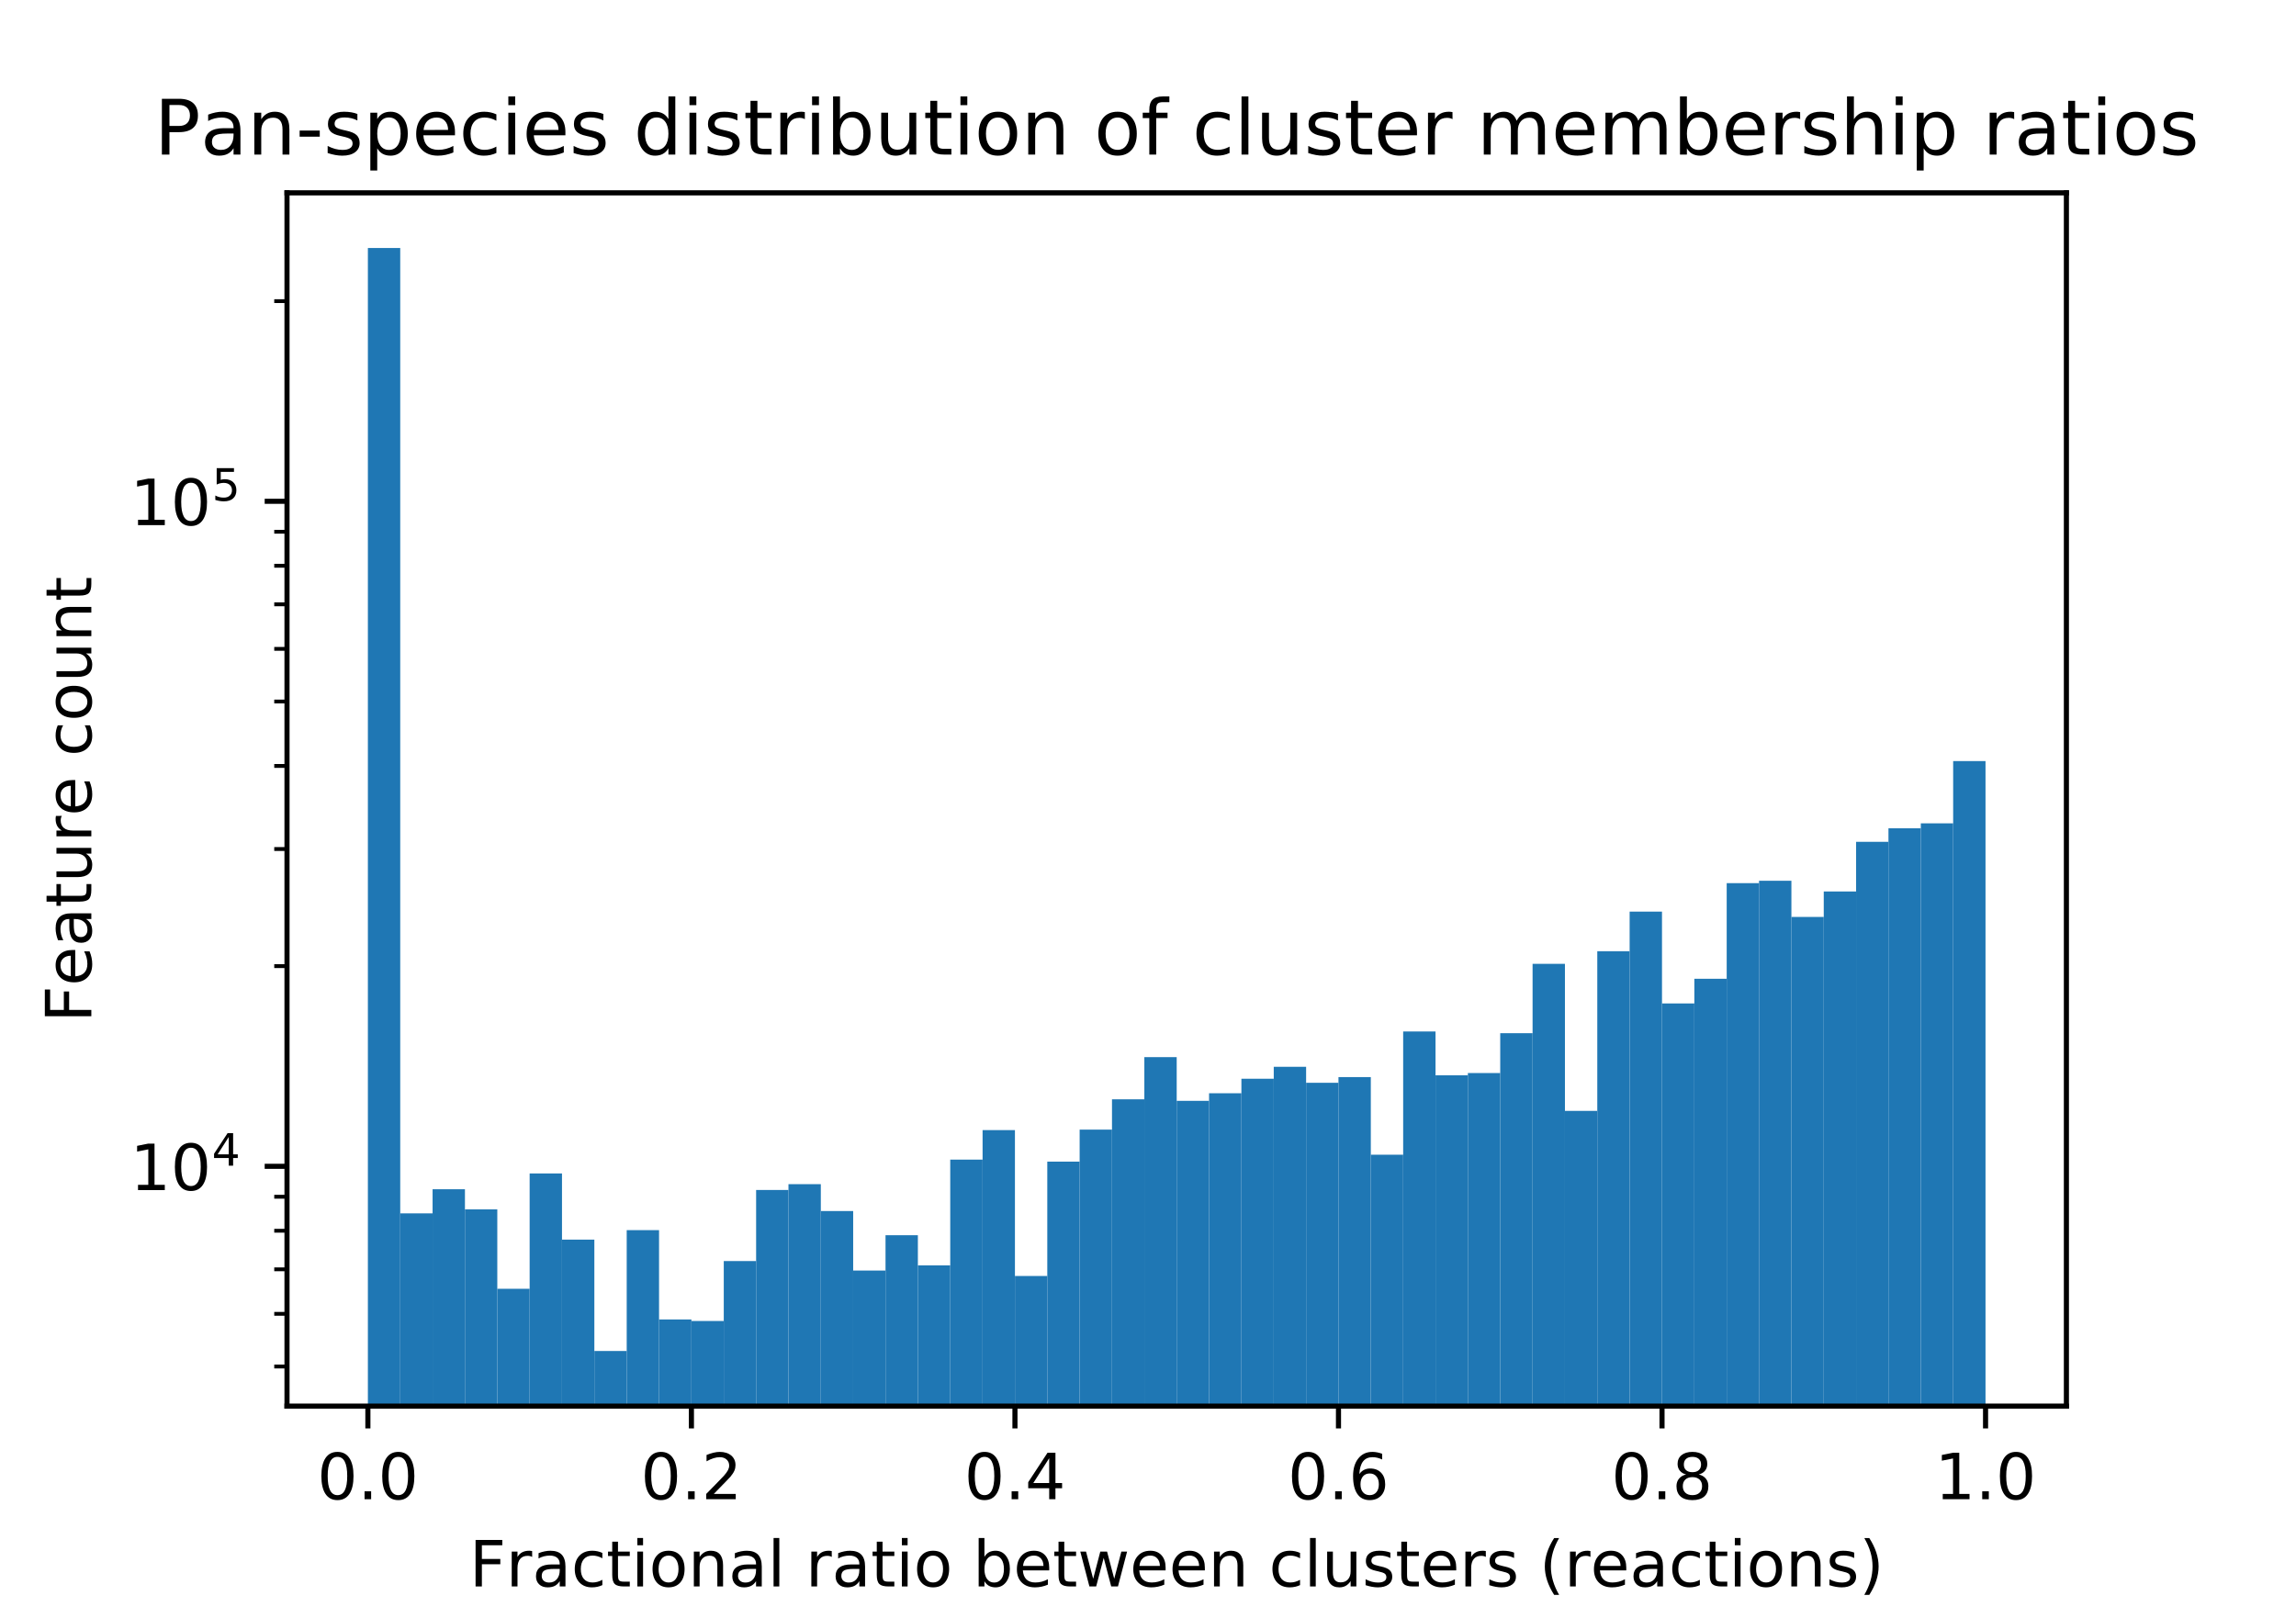 <?xml version="1.0" encoding="utf-8" standalone="no"?>
<!DOCTYPE svg PUBLIC "-//W3C//DTD SVG 1.1//EN"
  "http://www.w3.org/Graphics/SVG/1.1/DTD/svg11.dtd">
<!-- Created with matplotlib (http://matplotlib.org/) -->
<svg height="252pt" version="1.1" viewBox="0 0 360 252" width="360pt" xmlns="http://www.w3.org/2000/svg" xmlns:xlink="http://www.w3.org/1999/xlink">
 <defs>
  <style type="text/css">
*{stroke-linecap:butt;stroke-linejoin:round;}
  </style>
 </defs>
 <g id="figure_1">
  <g id="patch_1">
   <path d="M 0 252 
L 360 252 
L 360 0 
L 0 0 
z
" style="fill:#ffffff;"/>
  </g>
  <g id="axes_1">
   <g id="patch_2">
    <path d="M 45 220.5 
L 324 220.5 
L 324 30.24 
L 45 30.24 
z
" style="fill:#ffffff;"/>
   </g>
   <g id="patch_3">
    <path clip-path="url(#p5218e782b0)" d="M 57.682 104880.379 
L 62.755 104880.379 
L 62.755 38.888 
L 57.682 38.888 
z
" style="fill:#1f77b4;"/>
   </g>
   <g id="patch_4">
    <path clip-path="url(#p5218e782b0)" d="M 62.755 104880.379 
L 67.827 104880.379 
L 67.827 190.275 
L 62.755 190.275 
z
" style="fill:#1f77b4;"/>
   </g>
   <g id="patch_5">
    <path clip-path="url(#p5218e782b0)" d="M 67.827 104880.379 
L 72.9 104880.379 
L 72.9 186.493 
L 67.827 186.493 
z
" style="fill:#1f77b4;"/>
   </g>
   <g id="patch_6">
    <path clip-path="url(#p5218e782b0)" d="M 72.9 104880.379 
L 77.973 104880.379 
L 77.973 189.651 
L 72.9 189.651 
z
" style="fill:#1f77b4;"/>
   </g>
   <g id="patch_7">
    <path clip-path="url(#p5218e782b0)" d="M 77.973 104880.379 
L 83.045 104880.379 
L 83.045 202.098 
L 77.973 202.098 
z
" style="fill:#1f77b4;"/>
   </g>
   <g id="patch_8">
    <path clip-path="url(#p5218e782b0)" d="M 83.045 104880.379 
L 88.118 104880.379 
L 88.118 184.012 
L 83.045 184.012 
z
" style="fill:#1f77b4;"/>
   </g>
   <g id="patch_9">
    <path clip-path="url(#p5218e782b0)" d="M 88.118 104880.379 
L 93.191 104880.379 
L 93.191 194.391 
L 88.118 194.391 
z
" style="fill:#1f77b4;"/>
   </g>
   <g id="patch_10">
    <path clip-path="url(#p5218e782b0)" d="M 93.191 104880.379 
L 98.264 104880.379 
L 98.264 211.852 
L 93.191 211.852 
z
" style="fill:#1f77b4;"/>
   </g>
   <g id="patch_11">
    <path clip-path="url(#p5218e782b0)" d="M 98.264 104880.379 
L 103.336 104880.379 
L 103.336 192.898 
L 98.264 192.898 
z
" style="fill:#1f77b4;"/>
   </g>
   <g id="patch_12">
    <path clip-path="url(#p5218e782b0)" d="M 103.336 104880.379 
L 108.409 104880.379 
L 108.409 206.905 
L 103.336 206.905 
z
" style="fill:#1f77b4;"/>
   </g>
   <g id="patch_13">
    <path clip-path="url(#p5218e782b0)" d="M 108.409 104880.379 
L 113.482 104880.379 
L 113.482 207.144 
L 108.409 207.144 
z
" style="fill:#1f77b4;"/>
   </g>
   <g id="patch_14">
    <path clip-path="url(#p5218e782b0)" d="M 113.482 104880.379 
L 118.555 104880.379 
L 118.555 197.746 
L 113.482 197.746 
z
" style="fill:#1f77b4;"/>
   </g>
   <g id="patch_15">
    <path clip-path="url(#p5218e782b0)" d="M 118.555 104880.379 
L 123.627 104880.379 
L 123.627 186.601 
L 118.555 186.601 
z
" style="fill:#1f77b4;"/>
   </g>
   <g id="patch_16">
    <path clip-path="url(#p5218e782b0)" d="M 123.627 104880.379 
L 128.7 104880.379 
L 128.7 185.691 
L 123.627 185.691 
z
" style="fill:#1f77b4;"/>
   </g>
   <g id="patch_17">
    <path clip-path="url(#p5218e782b0)" d="M 128.7 104880.379 
L 133.773 104880.379 
L 133.773 189.904 
L 128.7 189.904 
z
" style="fill:#1f77b4;"/>
   </g>
   <g id="patch_18">
    <path clip-path="url(#p5218e782b0)" d="M 133.773 104880.379 
L 138.845 104880.379 
L 138.845 199.241 
L 133.773 199.241 
z
" style="fill:#1f77b4;"/>
   </g>
   <g id="patch_19">
    <path clip-path="url(#p5218e782b0)" d="M 138.845 104880.379 
L 143.918 104880.379 
L 143.918 193.695 
L 138.845 193.695 
z
" style="fill:#1f77b4;"/>
   </g>
   <g id="patch_20">
    <path clip-path="url(#p5218e782b0)" d="M 143.918 104880.379 
L 148.991 104880.379 
L 148.991 198.436 
L 143.918 198.436 
z
" style="fill:#1f77b4;"/>
   </g>
   <g id="patch_21">
    <path clip-path="url(#p5218e782b0)" d="M 148.991 104880.379 
L 154.064 104880.379 
L 154.064 181.846 
L 148.991 181.846 
z
" style="fill:#1f77b4;"/>
   </g>
   <g id="patch_22">
    <path clip-path="url(#p5218e782b0)" d="M 154.064 104880.379 
L 159.136 104880.379 
L 159.136 177.219 
L 154.064 177.219 
z
" style="fill:#1f77b4;"/>
   </g>
   <g id="patch_23">
    <path clip-path="url(#p5218e782b0)" d="M 159.136 104880.379 
L 164.209 104880.379 
L 164.209 200.094 
L 159.136 200.094 
z
" style="fill:#1f77b4;"/>
   </g>
   <g id="patch_24">
    <path clip-path="url(#p5218e782b0)" d="M 164.209 104880.379 
L 169.282 104880.379 
L 169.282 182.157 
L 164.209 182.157 
z
" style="fill:#1f77b4;"/>
   </g>
   <g id="patch_25">
    <path clip-path="url(#p5218e782b0)" d="M 169.282 104880.379 
L 174.355 104880.379 
L 174.355 177.135 
L 169.282 177.135 
z
" style="fill:#1f77b4;"/>
   </g>
   <g id="patch_26">
    <path clip-path="url(#p5218e782b0)" d="M 174.355 104880.379 
L 179.427 104880.379 
L 179.427 172.387 
L 174.355 172.387 
z
" style="fill:#1f77b4;"/>
   </g>
   <g id="patch_27">
    <path clip-path="url(#p5218e782b0)" d="M 179.427 104880.379 
L 184.5 104880.379 
L 184.5 165.77 
L 179.427 165.77 
z
" style="fill:#1f77b4;"/>
   </g>
   <g id="patch_28">
    <path clip-path="url(#p5218e782b0)" d="M 184.5 104880.379 
L 189.573 104880.379 
L 189.573 172.632 
L 184.5 172.632 
z
" style="fill:#1f77b4;"/>
   </g>
   <g id="patch_29">
    <path clip-path="url(#p5218e782b0)" d="M 189.573 104880.379 
L 194.645 104880.379 
L 194.645 171.435 
L 189.573 171.435 
z
" style="fill:#1f77b4;"/>
   </g>
   <g id="patch_30">
    <path clip-path="url(#p5218e782b0)" d="M 194.645 104880.379 
L 199.718 104880.379 
L 199.718 169.162 
L 194.645 169.162 
z
" style="fill:#1f77b4;"/>
   </g>
   <g id="patch_31">
    <path clip-path="url(#p5218e782b0)" d="M 199.718 104880.379 
L 204.791 104880.379 
L 204.791 167.285 
L 199.718 167.285 
z
" style="fill:#1f77b4;"/>
   </g>
   <g id="patch_32">
    <path clip-path="url(#p5218e782b0)" d="M 204.791 104880.379 
L 209.864 104880.379 
L 209.864 169.791 
L 204.791 169.791 
z
" style="fill:#1f77b4;"/>
   </g>
   <g id="patch_33">
    <path clip-path="url(#p5218e782b0)" d="M 209.864 104880.379 
L 214.936 104880.379 
L 214.936 168.898 
L 209.864 168.898 
z
" style="fill:#1f77b4;"/>
   </g>
   <g id="patch_34">
    <path clip-path="url(#p5218e782b0)" d="M 214.936 104880.379 
L 220.009 104880.379 
L 220.009 181.078 
L 214.936 181.078 
z
" style="fill:#1f77b4;"/>
   </g>
   <g id="patch_35">
    <path clip-path="url(#p5218e782b0)" d="M 220.009 104880.379 
L 225.082 104880.379 
L 225.082 161.75 
L 220.009 161.75 
z
" style="fill:#1f77b4;"/>
   </g>
   <g id="patch_36">
    <path clip-path="url(#p5218e782b0)" d="M 225.082 104880.379 
L 230.155 104880.379 
L 230.155 168.62 
L 225.082 168.62 
z
" style="fill:#1f77b4;"/>
   </g>
   <g id="patch_37">
    <path clip-path="url(#p5218e782b0)" d="M 230.155 104880.379 
L 235.227 104880.379 
L 235.227 168.268 
L 230.155 168.268 
z
" style="fill:#1f77b4;"/>
   </g>
   <g id="patch_38">
    <path clip-path="url(#p5218e782b0)" d="M 235.227 104880.379 
L 240.3 104880.379 
L 240.3 162.02 
L 235.227 162.02 
z
" style="fill:#1f77b4;"/>
   </g>
   <g id="patch_39">
    <path clip-path="url(#p5218e782b0)" d="M 240.3 104880.379 
L 245.373 104880.379 
L 245.373 151.146 
L 240.3 151.146 
z
" style="fill:#1f77b4;"/>
   </g>
   <g id="patch_40">
    <path clip-path="url(#p5218e782b0)" d="M 245.373 104880.379 
L 250.445 104880.379 
L 250.445 174.197 
L 245.373 174.197 
z
" style="fill:#1f77b4;"/>
   </g>
   <g id="patch_41">
    <path clip-path="url(#p5218e782b0)" d="M 250.445 104880.379 
L 255.518 104880.379 
L 255.518 149.161 
L 250.445 149.161 
z
" style="fill:#1f77b4;"/>
   </g>
   <g id="patch_42">
    <path clip-path="url(#p5218e782b0)" d="M 255.518 104880.379 
L 260.591 104880.379 
L 260.591 142.955 
L 255.518 142.955 
z
" style="fill:#1f77b4;"/>
   </g>
   <g id="patch_43">
    <path clip-path="url(#p5218e782b0)" d="M 260.591 104880.379 
L 265.664 104880.379 
L 265.664 157.351 
L 260.591 157.351 
z
" style="fill:#1f77b4;"/>
   </g>
   <g id="patch_44">
    <path clip-path="url(#p5218e782b0)" d="M 265.664 104880.379 
L 270.736 104880.379 
L 270.736 153.483 
L 265.664 153.483 
z
" style="fill:#1f77b4;"/>
   </g>
   <g id="patch_45">
    <path clip-path="url(#p5218e782b0)" d="M 270.736 104880.379 
L 275.809 104880.379 
L 275.809 138.492 
L 270.736 138.492 
z
" style="fill:#1f77b4;"/>
   </g>
   <g id="patch_46">
    <path clip-path="url(#p5218e782b0)" d="M 275.809 104880.379 
L 280.882 104880.379 
L 280.882 138.114 
L 275.809 138.114 
z
" style="fill:#1f77b4;"/>
   </g>
   <g id="patch_47">
    <path clip-path="url(#p5218e782b0)" d="M 280.882 104880.379 
L 285.955 104880.379 
L 285.955 143.79 
L 280.882 143.79 
z
" style="fill:#1f77b4;"/>
   </g>
   <g id="patch_48">
    <path clip-path="url(#p5218e782b0)" d="M 285.955 104880.379 
L 291.027 104880.379 
L 291.027 139.798 
L 285.955 139.798 
z
" style="fill:#1f77b4;"/>
   </g>
   <g id="patch_49">
    <path clip-path="url(#p5218e782b0)" d="M 291.027 104880.379 
L 296.1 104880.379 
L 296.1 132.012 
L 291.027 132.012 
z
" style="fill:#1f77b4;"/>
   </g>
   <g id="patch_50">
    <path clip-path="url(#p5218e782b0)" d="M 296.1 104880.379 
L 301.173 104880.379 
L 301.173 129.884 
L 296.1 129.884 
z
" style="fill:#1f77b4;"/>
   </g>
   <g id="patch_51">
    <path clip-path="url(#p5218e782b0)" d="M 301.173 104880.379 
L 306.245 104880.379 
L 306.245 129.112 
L 301.173 129.112 
z
" style="fill:#1f77b4;"/>
   </g>
   <g id="patch_52">
    <path clip-path="url(#p5218e782b0)" d="M 306.245 104880.379 
L 311.318 104880.379 
L 311.318 119.352 
L 306.245 119.352 
z
" style="fill:#1f77b4;"/>
   </g>
   <g id="matplotlib.axis_1">
    <g id="xtick_1">
     <g id="line2d_1">
      <defs>
       <path d="M 0 0 
L 0 3.5 
" id="m4503412a77" style="stroke:#000000;stroke-width:0.8;"/>
      </defs>
      <g>
       <use style="stroke:#000000;stroke-width:0.8;" x="57.682" xlink:href="#m4503412a77" y="220.5"/>
      </g>
     </g>
     <g id="text_1">
      <!-- 0.0 -->
      <defs>
       <path d="M 31.781 66.406 
Q 24.172 66.406 20.328 58.906 
Q 16.5 51.422 16.5 36.375 
Q 16.5 21.391 20.328 13.891 
Q 24.172 6.391 31.781 6.391 
Q 39.453 6.391 43.281 13.891 
Q 47.125 21.391 47.125 36.375 
Q 47.125 51.422 43.281 58.906 
Q 39.453 66.406 31.781 66.406 
z
M 31.781 74.219 
Q 44.047 74.219 50.516 64.516 
Q 56.984 54.828 56.984 36.375 
Q 56.984 17.969 50.516 8.266 
Q 44.047 -1.422 31.781 -1.422 
Q 19.531 -1.422 13.062 8.266 
Q 6.594 17.969 6.594 36.375 
Q 6.594 54.828 13.062 64.516 
Q 19.531 74.219 31.781 74.219 
z
" id="DejaVuSans-30"/>
       <path d="M 10.688 12.406 
L 21 12.406 
L 21 0 
L 10.688 0 
z
" id="DejaVuSans-2e"/>
      </defs>
      <g transform="translate(49.73 235.098)scale(0.1 -0.1)">
       <use xlink:href="#DejaVuSans-30"/>
       <use x="63.623" xlink:href="#DejaVuSans-2e"/>
       <use x="95.41" xlink:href="#DejaVuSans-30"/>
      </g>
     </g>
    </g>
    <g id="xtick_2">
     <g id="line2d_2">
      <g>
       <use style="stroke:#000000;stroke-width:0.8;" x="108.41" xlink:href="#m4503412a77" y="220.5"/>
      </g>
     </g>
     <g id="text_2">
      <!-- 0.2 -->
      <defs>
       <path d="M 19.188 8.297 
L 53.609 8.297 
L 53.609 0 
L 7.328 0 
L 7.328 8.297 
Q 12.938 14.109 22.625 23.891 
Q 32.328 33.688 34.812 36.531 
Q 39.547 41.844 41.422 45.531 
Q 43.312 49.219 43.312 52.781 
Q 43.312 58.594 39.234 62.25 
Q 35.156 65.922 28.609 65.922 
Q 23.969 65.922 18.812 64.312 
Q 13.672 62.703 7.812 59.422 
L 7.812 69.391 
Q 13.766 71.781 18.938 73 
Q 24.125 74.219 28.422 74.219 
Q 39.75 74.219 46.484 68.547 
Q 53.219 62.891 53.219 53.422 
Q 53.219 48.922 51.531 44.891 
Q 49.859 40.875 45.406 35.406 
Q 44.188 33.984 37.641 27.219 
Q 31.109 20.453 19.188 8.297 
z
" id="DejaVuSans-32"/>
      </defs>
      <g transform="translate(100.459 235.098)scale(0.1 -0.1)">
       <use xlink:href="#DejaVuSans-30"/>
       <use x="63.623" xlink:href="#DejaVuSans-2e"/>
       <use x="95.41" xlink:href="#DejaVuSans-32"/>
      </g>
     </g>
    </g>
    <g id="xtick_3">
     <g id="line2d_3">
      <g>
       <use style="stroke:#000000;stroke-width:0.8;" x="159.139" xlink:href="#m4503412a77" y="220.5"/>
      </g>
     </g>
     <g id="text_3">
      <!-- 0.4 -->
      <defs>
       <path d="M 37.797 64.312 
L 12.891 25.391 
L 37.797 25.391 
z
M 35.203 72.906 
L 47.609 72.906 
L 47.609 25.391 
L 58.016 25.391 
L 58.016 17.188 
L 47.609 17.188 
L 47.609 0 
L 37.797 0 
L 37.797 17.188 
L 4.891 17.188 
L 4.891 26.703 
z
" id="DejaVuSans-34"/>
      </defs>
      <g transform="translate(151.187 235.098)scale(0.1 -0.1)">
       <use xlink:href="#DejaVuSans-30"/>
       <use x="63.623" xlink:href="#DejaVuSans-2e"/>
       <use x="95.41" xlink:href="#DejaVuSans-34"/>
      </g>
     </g>
    </g>
    <g id="xtick_4">
     <g id="line2d_4">
      <g>
       <use style="stroke:#000000;stroke-width:0.8;" x="209.867" xlink:href="#m4503412a77" y="220.5"/>
      </g>
     </g>
     <g id="text_4">
      <!-- 0.6 -->
      <defs>
       <path d="M 33.016 40.375 
Q 26.375 40.375 22.484 35.828 
Q 18.609 31.297 18.609 23.391 
Q 18.609 15.531 22.484 10.953 
Q 26.375 6.391 33.016 6.391 
Q 39.656 6.391 43.531 10.953 
Q 47.406 15.531 47.406 23.391 
Q 47.406 31.297 43.531 35.828 
Q 39.656 40.375 33.016 40.375 
z
M 52.594 71.297 
L 52.594 62.312 
Q 48.875 64.062 45.094 64.984 
Q 41.312 65.922 37.594 65.922 
Q 27.828 65.922 22.672 59.328 
Q 17.531 52.734 16.797 39.406 
Q 19.672 43.656 24.016 45.922 
Q 28.375 48.188 33.594 48.188 
Q 44.578 48.188 50.953 41.516 
Q 57.328 34.859 57.328 23.391 
Q 57.328 12.156 50.688 5.359 
Q 44.047 -1.422 33.016 -1.422 
Q 20.359 -1.422 13.672 8.266 
Q 6.984 17.969 6.984 36.375 
Q 6.984 53.656 15.188 63.938 
Q 23.391 74.219 37.203 74.219 
Q 40.922 74.219 44.703 73.484 
Q 48.484 72.75 52.594 71.297 
z
" id="DejaVuSans-36"/>
      </defs>
      <g transform="translate(201.915 235.098)scale(0.1 -0.1)">
       <use xlink:href="#DejaVuSans-30"/>
       <use x="63.623" xlink:href="#DejaVuSans-2e"/>
       <use x="95.41" xlink:href="#DejaVuSans-36"/>
      </g>
     </g>
    </g>
    <g id="xtick_5">
     <g id="line2d_5">
      <g>
       <use style="stroke:#000000;stroke-width:0.8;" x="260.595" xlink:href="#m4503412a77" y="220.5"/>
      </g>
     </g>
     <g id="text_5">
      <!-- 0.8 -->
      <defs>
       <path d="M 31.781 34.625 
Q 24.75 34.625 20.719 30.859 
Q 16.703 27.094 16.703 20.516 
Q 16.703 13.922 20.719 10.156 
Q 24.75 6.391 31.781 6.391 
Q 38.812 6.391 42.859 10.172 
Q 46.922 13.969 46.922 20.516 
Q 46.922 27.094 42.891 30.859 
Q 38.875 34.625 31.781 34.625 
z
M 21.922 38.812 
Q 15.578 40.375 12.031 44.719 
Q 8.5 49.078 8.5 55.328 
Q 8.5 64.062 14.719 69.141 
Q 20.953 74.219 31.781 74.219 
Q 42.672 74.219 48.875 69.141 
Q 55.078 64.062 55.078 55.328 
Q 55.078 49.078 51.531 44.719 
Q 48 40.375 41.703 38.812 
Q 48.828 37.156 52.797 32.312 
Q 56.781 27.484 56.781 20.516 
Q 56.781 9.906 50.312 4.234 
Q 43.844 -1.422 31.781 -1.422 
Q 19.734 -1.422 13.25 4.234 
Q 6.781 9.906 6.781 20.516 
Q 6.781 27.484 10.781 32.312 
Q 14.797 37.156 21.922 38.812 
z
M 18.312 54.391 
Q 18.312 48.734 21.844 45.562 
Q 25.391 42.391 31.781 42.391 
Q 38.141 42.391 41.719 45.562 
Q 45.312 48.734 45.312 54.391 
Q 45.312 60.062 41.719 63.234 
Q 38.141 66.406 31.781 66.406 
Q 25.391 66.406 21.844 63.234 
Q 18.312 60.062 18.312 54.391 
z
" id="DejaVuSans-38"/>
      </defs>
      <g transform="translate(252.644 235.098)scale(0.1 -0.1)">
       <use xlink:href="#DejaVuSans-30"/>
       <use x="63.623" xlink:href="#DejaVuSans-2e"/>
       <use x="95.41" xlink:href="#DejaVuSans-38"/>
      </g>
     </g>
    </g>
    <g id="xtick_6">
     <g id="line2d_6">
      <g>
       <use style="stroke:#000000;stroke-width:0.8;" x="311.324" xlink:href="#m4503412a77" y="220.5"/>
      </g>
     </g>
     <g id="text_6">
      <!-- 1.0 -->
      <defs>
       <path d="M 12.406 8.297 
L 28.516 8.297 
L 28.516 63.922 
L 10.984 60.406 
L 10.984 69.391 
L 28.422 72.906 
L 38.281 72.906 
L 38.281 8.297 
L 54.391 8.297 
L 54.391 0 
L 12.406 0 
z
" id="DejaVuSans-31"/>
      </defs>
      <g transform="translate(303.372 235.098)scale(0.1 -0.1)">
       <use xlink:href="#DejaVuSans-31"/>
       <use x="63.623" xlink:href="#DejaVuSans-2e"/>
       <use x="95.41" xlink:href="#DejaVuSans-30"/>
      </g>
     </g>
    </g>
    <g id="text_7">
     <!-- Fractional ratio between clusters (reactions) -->
     <defs>
      <path d="M 9.812 72.906 
L 51.703 72.906 
L 51.703 64.594 
L 19.672 64.594 
L 19.672 43.109 
L 48.578 43.109 
L 48.578 34.812 
L 19.672 34.812 
L 19.672 0 
L 9.812 0 
z
" id="DejaVuSans-46"/>
      <path d="M 41.109 46.297 
Q 39.594 47.172 37.812 47.578 
Q 36.031 48 33.891 48 
Q 26.266 48 22.188 43.047 
Q 18.109 38.094 18.109 28.812 
L 18.109 0 
L 9.078 0 
L 9.078 54.688 
L 18.109 54.688 
L 18.109 46.188 
Q 20.953 51.172 25.484 53.578 
Q 30.031 56 36.531 56 
Q 37.453 56 38.578 55.875 
Q 39.703 55.766 41.062 55.516 
z
" id="DejaVuSans-72"/>
      <path d="M 34.281 27.484 
Q 23.391 27.484 19.188 25 
Q 14.984 22.516 14.984 16.5 
Q 14.984 11.719 18.141 8.906 
Q 21.297 6.109 26.703 6.109 
Q 34.188 6.109 38.703 11.406 
Q 43.219 16.703 43.219 25.484 
L 43.219 27.484 
z
M 52.203 31.203 
L 52.203 0 
L 43.219 0 
L 43.219 8.297 
Q 40.141 3.328 35.547 0.953 
Q 30.953 -1.422 24.312 -1.422 
Q 15.922 -1.422 10.953 3.297 
Q 6 8.016 6 15.922 
Q 6 25.141 12.172 29.828 
Q 18.359 34.516 30.609 34.516 
L 43.219 34.516 
L 43.219 35.406 
Q 43.219 41.609 39.141 45 
Q 35.062 48.391 27.688 48.391 
Q 23 48.391 18.547 47.266 
Q 14.109 46.141 10.016 43.891 
L 10.016 52.203 
Q 14.938 54.109 19.578 55.047 
Q 24.219 56 28.609 56 
Q 40.484 56 46.344 49.844 
Q 52.203 43.703 52.203 31.203 
z
" id="DejaVuSans-61"/>
      <path d="M 48.781 52.594 
L 48.781 44.188 
Q 44.969 46.297 41.141 47.344 
Q 37.312 48.391 33.406 48.391 
Q 24.656 48.391 19.812 42.844 
Q 14.984 37.312 14.984 27.297 
Q 14.984 17.281 19.812 11.734 
Q 24.656 6.203 33.406 6.203 
Q 37.312 6.203 41.141 7.25 
Q 44.969 8.297 48.781 10.406 
L 48.781 2.094 
Q 45.016 0.344 40.984 -0.531 
Q 36.969 -1.422 32.422 -1.422 
Q 20.062 -1.422 12.781 6.344 
Q 5.516 14.109 5.516 27.297 
Q 5.516 40.672 12.859 48.328 
Q 20.219 56 33.016 56 
Q 37.156 56 41.109 55.141 
Q 45.062 54.297 48.781 52.594 
z
" id="DejaVuSans-63"/>
      <path d="M 18.312 70.219 
L 18.312 54.688 
L 36.812 54.688 
L 36.812 47.703 
L 18.312 47.703 
L 18.312 18.016 
Q 18.312 11.328 20.141 9.422 
Q 21.969 7.516 27.594 7.516 
L 36.812 7.516 
L 36.812 0 
L 27.594 0 
Q 17.188 0 13.234 3.875 
Q 9.281 7.766 9.281 18.016 
L 9.281 47.703 
L 2.688 47.703 
L 2.688 54.688 
L 9.281 54.688 
L 9.281 70.219 
z
" id="DejaVuSans-74"/>
      <path d="M 9.422 54.688 
L 18.406 54.688 
L 18.406 0 
L 9.422 0 
z
M 9.422 75.984 
L 18.406 75.984 
L 18.406 64.594 
L 9.422 64.594 
z
" id="DejaVuSans-69"/>
      <path d="M 30.609 48.391 
Q 23.391 48.391 19.188 42.75 
Q 14.984 37.109 14.984 27.297 
Q 14.984 17.484 19.156 11.844 
Q 23.344 6.203 30.609 6.203 
Q 37.797 6.203 41.984 11.859 
Q 46.188 17.531 46.188 27.297 
Q 46.188 37.016 41.984 42.703 
Q 37.797 48.391 30.609 48.391 
z
M 30.609 56 
Q 42.328 56 49.016 48.375 
Q 55.719 40.766 55.719 27.297 
Q 55.719 13.875 49.016 6.219 
Q 42.328 -1.422 30.609 -1.422 
Q 18.844 -1.422 12.172 6.219 
Q 5.516 13.875 5.516 27.297 
Q 5.516 40.766 12.172 48.375 
Q 18.844 56 30.609 56 
z
" id="DejaVuSans-6f"/>
      <path d="M 54.891 33.016 
L 54.891 0 
L 45.906 0 
L 45.906 32.719 
Q 45.906 40.484 42.875 44.328 
Q 39.844 48.188 33.797 48.188 
Q 26.516 48.188 22.312 43.547 
Q 18.109 38.922 18.109 30.906 
L 18.109 0 
L 9.078 0 
L 9.078 54.688 
L 18.109 54.688 
L 18.109 46.188 
Q 21.344 51.125 25.703 53.562 
Q 30.078 56 35.797 56 
Q 45.219 56 50.047 50.172 
Q 54.891 44.344 54.891 33.016 
z
" id="DejaVuSans-6e"/>
      <path d="M 9.422 75.984 
L 18.406 75.984 
L 18.406 0 
L 9.422 0 
z
" id="DejaVuSans-6c"/>
      <path id="DejaVuSans-20"/>
      <path d="M 48.688 27.297 
Q 48.688 37.203 44.609 42.844 
Q 40.531 48.484 33.406 48.484 
Q 26.266 48.484 22.188 42.844 
Q 18.109 37.203 18.109 27.297 
Q 18.109 17.391 22.188 11.75 
Q 26.266 6.109 33.406 6.109 
Q 40.531 6.109 44.609 11.75 
Q 48.688 17.391 48.688 27.297 
z
M 18.109 46.391 
Q 20.953 51.266 25.266 53.625 
Q 29.594 56 35.594 56 
Q 45.562 56 51.781 48.094 
Q 58.016 40.188 58.016 27.297 
Q 58.016 14.406 51.781 6.484 
Q 45.562 -1.422 35.594 -1.422 
Q 29.594 -1.422 25.266 0.953 
Q 20.953 3.328 18.109 8.203 
L 18.109 0 
L 9.078 0 
L 9.078 75.984 
L 18.109 75.984 
z
" id="DejaVuSans-62"/>
      <path d="M 56.203 29.594 
L 56.203 25.203 
L 14.891 25.203 
Q 15.484 15.922 20.484 11.062 
Q 25.484 6.203 34.422 6.203 
Q 39.594 6.203 44.453 7.469 
Q 49.312 8.734 54.109 11.281 
L 54.109 2.781 
Q 49.266 0.734 44.188 -0.344 
Q 39.109 -1.422 33.891 -1.422 
Q 20.797 -1.422 13.156 6.188 
Q 5.516 13.812 5.516 26.812 
Q 5.516 40.234 12.766 48.109 
Q 20.016 56 32.328 56 
Q 43.359 56 49.781 48.891 
Q 56.203 41.797 56.203 29.594 
z
M 47.219 32.234 
Q 47.125 39.594 43.094 43.984 
Q 39.062 48.391 32.422 48.391 
Q 24.906 48.391 20.391 44.141 
Q 15.875 39.891 15.188 32.172 
z
" id="DejaVuSans-65"/>
      <path d="M 4.203 54.688 
L 13.188 54.688 
L 24.422 12.016 
L 35.594 54.688 
L 46.188 54.688 
L 57.422 12.016 
L 68.609 54.688 
L 77.594 54.688 
L 63.281 0 
L 52.688 0 
L 40.922 44.828 
L 29.109 0 
L 18.5 0 
z
" id="DejaVuSans-77"/>
      <path d="M 8.5 21.578 
L 8.5 54.688 
L 17.484 54.688 
L 17.484 21.922 
Q 17.484 14.156 20.5 10.266 
Q 23.531 6.391 29.594 6.391 
Q 36.859 6.391 41.078 11.031 
Q 45.312 15.672 45.312 23.688 
L 45.312 54.688 
L 54.297 54.688 
L 54.297 0 
L 45.312 0 
L 45.312 8.406 
Q 42.047 3.422 37.719 1 
Q 33.406 -1.422 27.688 -1.422 
Q 18.266 -1.422 13.375 4.438 
Q 8.5 10.297 8.5 21.578 
z
M 31.109 56 
z
" id="DejaVuSans-75"/>
      <path d="M 44.281 53.078 
L 44.281 44.578 
Q 40.484 46.531 36.375 47.5 
Q 32.281 48.484 27.875 48.484 
Q 21.188 48.484 17.844 46.438 
Q 14.5 44.391 14.5 40.281 
Q 14.5 37.156 16.891 35.375 
Q 19.281 33.594 26.516 31.984 
L 29.594 31.297 
Q 39.156 29.25 43.188 25.516 
Q 47.219 21.781 47.219 15.094 
Q 47.219 7.469 41.188 3.016 
Q 35.156 -1.422 24.609 -1.422 
Q 20.219 -1.422 15.453 -0.562 
Q 10.688 0.297 5.422 2 
L 5.422 11.281 
Q 10.406 8.688 15.234 7.391 
Q 20.062 6.109 24.812 6.109 
Q 31.156 6.109 34.562 8.281 
Q 37.984 10.453 37.984 14.406 
Q 37.984 18.062 35.516 20.016 
Q 33.062 21.969 24.703 23.781 
L 21.578 24.516 
Q 13.234 26.266 9.516 29.906 
Q 5.812 33.547 5.812 39.891 
Q 5.812 47.609 11.281 51.797 
Q 16.75 56 26.812 56 
Q 31.781 56 36.172 55.266 
Q 40.578 54.547 44.281 53.078 
z
" id="DejaVuSans-73"/>
      <path d="M 31 75.875 
Q 24.469 64.656 21.281 53.656 
Q 18.109 42.672 18.109 31.391 
Q 18.109 20.125 21.312 9.062 
Q 24.516 -2 31 -13.188 
L 23.188 -13.188 
Q 15.875 -1.703 12.234 9.375 
Q 8.594 20.453 8.594 31.391 
Q 8.594 42.281 12.203 53.312 
Q 15.828 64.359 23.188 75.875 
z
" id="DejaVuSans-28"/>
      <path d="M 8.016 75.875 
L 15.828 75.875 
Q 23.141 64.359 26.781 53.312 
Q 30.422 42.281 30.422 31.391 
Q 30.422 20.453 26.781 9.375 
Q 23.141 -1.703 15.828 -13.188 
L 8.016 -13.188 
Q 14.5 -2 17.703 9.062 
Q 20.906 20.125 20.906 31.391 
Q 20.906 42.672 17.703 53.656 
Q 14.5 64.656 8.016 75.875 
z
" id="DejaVuSans-29"/>
     </defs>
     <g transform="translate(73.588 248.777)scale(0.1 -0.1)">
      <use xlink:href="#DejaVuSans-46"/>
      <use x="57.41" xlink:href="#DejaVuSans-72"/>
      <use x="98.523" xlink:href="#DejaVuSans-61"/>
      <use x="159.803" xlink:href="#DejaVuSans-63"/>
      <use x="214.783" xlink:href="#DejaVuSans-74"/>
      <use x="253.992" xlink:href="#DejaVuSans-69"/>
      <use x="281.775" xlink:href="#DejaVuSans-6f"/>
      <use x="342.957" xlink:href="#DejaVuSans-6e"/>
      <use x="406.336" xlink:href="#DejaVuSans-61"/>
      <use x="467.615" xlink:href="#DejaVuSans-6c"/>
      <use x="495.398" xlink:href="#DejaVuSans-20"/>
      <use x="527.186" xlink:href="#DejaVuSans-72"/>
      <use x="568.299" xlink:href="#DejaVuSans-61"/>
      <use x="629.578" xlink:href="#DejaVuSans-74"/>
      <use x="668.787" xlink:href="#DejaVuSans-69"/>
      <use x="696.57" xlink:href="#DejaVuSans-6f"/>
      <use x="757.752" xlink:href="#DejaVuSans-20"/>
      <use x="789.539" xlink:href="#DejaVuSans-62"/>
      <use x="853.016" xlink:href="#DejaVuSans-65"/>
      <use x="914.539" xlink:href="#DejaVuSans-74"/>
      <use x="953.748" xlink:href="#DejaVuSans-77"/>
      <use x="1035.535" xlink:href="#DejaVuSans-65"/>
      <use x="1097.059" xlink:href="#DejaVuSans-65"/>
      <use x="1158.582" xlink:href="#DejaVuSans-6e"/>
      <use x="1221.961" xlink:href="#DejaVuSans-20"/>
      <use x="1253.748" xlink:href="#DejaVuSans-63"/>
      <use x="1308.729" xlink:href="#DejaVuSans-6c"/>
      <use x="1336.512" xlink:href="#DejaVuSans-75"/>
      <use x="1399.891" xlink:href="#DejaVuSans-73"/>
      <use x="1451.99" xlink:href="#DejaVuSans-74"/>
      <use x="1491.199" xlink:href="#DejaVuSans-65"/>
      <use x="1552.723" xlink:href="#DejaVuSans-72"/>
      <use x="1593.836" xlink:href="#DejaVuSans-73"/>
      <use x="1645.936" xlink:href="#DejaVuSans-20"/>
      <use x="1677.723" xlink:href="#DejaVuSans-28"/>
      <use x="1716.736" xlink:href="#DejaVuSans-72"/>
      <use x="1757.818" xlink:href="#DejaVuSans-65"/>
      <use x="1819.342" xlink:href="#DejaVuSans-61"/>
      <use x="1880.621" xlink:href="#DejaVuSans-63"/>
      <use x="1935.602" xlink:href="#DejaVuSans-74"/>
      <use x="1974.811" xlink:href="#DejaVuSans-69"/>
      <use x="2002.594" xlink:href="#DejaVuSans-6f"/>
      <use x="2063.775" xlink:href="#DejaVuSans-6e"/>
      <use x="2127.154" xlink:href="#DejaVuSans-73"/>
      <use x="2179.254" xlink:href="#DejaVuSans-29"/>
     </g>
    </g>
   </g>
   <g id="matplotlib.axis_2">
    <g id="ytick_1">
     <g id="line2d_7">
      <defs>
       <path d="M 0 0 
L -3.5 0 
" id="m364cd2f153" style="stroke:#000000;stroke-width:0.8;"/>
      </defs>
      <g>
       <use style="stroke:#000000;stroke-width:0.8;" x="45" xlink:href="#m364cd2f153" y="182.894"/>
      </g>
     </g>
     <g id="text_8">
      <!-- $\mathdefault{10^{4}}$ -->
      <g transform="translate(20.4 186.693)scale(0.1 -0.1)">
       <use transform="translate(0 0.684)" xlink:href="#DejaVuSans-31"/>
       <use transform="translate(63.623 0.684)" xlink:href="#DejaVuSans-30"/>
       <use transform="translate(128.203 38.966)scale(0.7)" xlink:href="#DejaVuSans-34"/>
      </g>
     </g>
    </g>
    <g id="ytick_2">
     <g id="line2d_8">
      <g>
       <use style="stroke:#000000;stroke-width:0.8;" x="45" xlink:href="#m364cd2f153" y="78.613"/>
      </g>
     </g>
     <g id="text_9">
      <!-- $\mathdefault{10^{5}}$ -->
      <defs>
       <path d="M 10.797 72.906 
L 49.516 72.906 
L 49.516 64.594 
L 19.828 64.594 
L 19.828 46.734 
Q 21.969 47.469 24.109 47.828 
Q 26.266 48.188 28.422 48.188 
Q 40.625 48.188 47.75 41.5 
Q 54.891 34.812 54.891 23.391 
Q 54.891 11.625 47.562 5.094 
Q 40.234 -1.422 26.906 -1.422 
Q 22.312 -1.422 17.547 -0.641 
Q 12.797 0.141 7.719 1.703 
L 7.719 11.625 
Q 12.109 9.234 16.797 8.062 
Q 21.484 6.891 26.703 6.891 
Q 35.156 6.891 40.078 11.328 
Q 45.016 15.766 45.016 23.391 
Q 45.016 31 40.078 35.438 
Q 35.156 39.891 26.703 39.891 
Q 22.75 39.891 18.812 39.016 
Q 14.891 38.141 10.797 36.281 
z
" id="DejaVuSans-35"/>
      </defs>
      <g transform="translate(20.4 82.413)scale(0.1 -0.1)">
       <use transform="translate(0 0.684)" xlink:href="#DejaVuSans-31"/>
       <use transform="translate(63.623 0.684)" xlink:href="#DejaVuSans-30"/>
       <use transform="translate(128.203 38.966)scale(0.7)" xlink:href="#DejaVuSans-35"/>
      </g>
     </g>
    </g>
    <g id="ytick_3">
     <g id="line2d_9">
      <defs>
       <path d="M 0 0 
L -2 0 
" id="m317752ea67" style="stroke:#000000;stroke-width:0.6;"/>
      </defs>
      <g>
       <use style="stroke:#000000;stroke-width:0.6;" x="45" xlink:href="#m317752ea67" y="214.285"/>
      </g>
     </g>
    </g>
    <g id="ytick_4">
     <g id="line2d_10">
      <g>
       <use style="stroke:#000000;stroke-width:0.6;" x="45" xlink:href="#m317752ea67" y="206.028"/>
      </g>
     </g>
    </g>
    <g id="ytick_5">
     <g id="line2d_11">
      <g>
       <use style="stroke:#000000;stroke-width:0.6;" x="45" xlink:href="#m317752ea67" y="199.047"/>
      </g>
     </g>
    </g>
    <g id="ytick_6">
     <g id="line2d_12">
      <g>
       <use style="stroke:#000000;stroke-width:0.6;" x="45" xlink:href="#m317752ea67" y="192.999"/>
      </g>
     </g>
    </g>
    <g id="ytick_7">
     <g id="line2d_13">
      <g>
       <use style="stroke:#000000;stroke-width:0.6;" x="45" xlink:href="#m317752ea67" y="187.665"/>
      </g>
     </g>
    </g>
    <g id="ytick_8">
     <g id="line2d_14">
      <g>
       <use style="stroke:#000000;stroke-width:0.6;" x="45" xlink:href="#m317752ea67" y="151.502"/>
      </g>
     </g>
    </g>
    <g id="ytick_9">
     <g id="line2d_15">
      <g>
       <use style="stroke:#000000;stroke-width:0.6;" x="45" xlink:href="#m317752ea67" y="133.139"/>
      </g>
     </g>
    </g>
    <g id="ytick_10">
     <g id="line2d_16">
      <g>
       <use style="stroke:#000000;stroke-width:0.6;" x="45" xlink:href="#m317752ea67" y="120.111"/>
      </g>
     </g>
    </g>
    <g id="ytick_11">
     <g id="line2d_17">
      <g>
       <use style="stroke:#000000;stroke-width:0.6;" x="45" xlink:href="#m317752ea67" y="110.005"/>
      </g>
     </g>
    </g>
    <g id="ytick_12">
     <g id="line2d_18">
      <g>
       <use style="stroke:#000000;stroke-width:0.6;" x="45" xlink:href="#m317752ea67" y="101.748"/>
      </g>
     </g>
    </g>
    <g id="ytick_13">
     <g id="line2d_19">
      <g>
       <use style="stroke:#000000;stroke-width:0.6;" x="45" xlink:href="#m317752ea67" y="94.767"/>
      </g>
     </g>
    </g>
    <g id="ytick_14">
     <g id="line2d_20">
      <g>
       <use style="stroke:#000000;stroke-width:0.6;" x="45" xlink:href="#m317752ea67" y="88.719"/>
      </g>
     </g>
    </g>
    <g id="ytick_15">
     <g id="line2d_21">
      <g>
       <use style="stroke:#000000;stroke-width:0.6;" x="45" xlink:href="#m317752ea67" y="83.385"/>
      </g>
     </g>
    </g>
    <g id="ytick_16">
     <g id="line2d_22">
      <g>
       <use style="stroke:#000000;stroke-width:0.6;" x="45" xlink:href="#m317752ea67" y="47.222"/>
      </g>
     </g>
    </g>
    <g id="text_10">
     <!-- Feature count -->
     <g transform="translate(14.32 160.337)rotate(-90)scale(0.1 -0.1)">
      <use xlink:href="#DejaVuSans-46"/>
      <use x="57.441" xlink:href="#DejaVuSans-65"/>
      <use x="118.965" xlink:href="#DejaVuSans-61"/>
      <use x="180.244" xlink:href="#DejaVuSans-74"/>
      <use x="219.453" xlink:href="#DejaVuSans-75"/>
      <use x="282.832" xlink:href="#DejaVuSans-72"/>
      <use x="323.914" xlink:href="#DejaVuSans-65"/>
      <use x="385.438" xlink:href="#DejaVuSans-20"/>
      <use x="417.225" xlink:href="#DejaVuSans-63"/>
      <use x="472.205" xlink:href="#DejaVuSans-6f"/>
      <use x="533.387" xlink:href="#DejaVuSans-75"/>
      <use x="596.766" xlink:href="#DejaVuSans-6e"/>
      <use x="660.145" xlink:href="#DejaVuSans-74"/>
     </g>
    </g>
   </g>
   <g id="patch_53">
    <path d="M 45 220.5 
L 45 30.24 
" style="fill:none;stroke:#000000;stroke-linecap:square;stroke-linejoin:miter;stroke-width:0.8;"/>
   </g>
   <g id="patch_54">
    <path d="M 324 220.5 
L 324 30.24 
" style="fill:none;stroke:#000000;stroke-linecap:square;stroke-linejoin:miter;stroke-width:0.8;"/>
   </g>
   <g id="patch_55">
    <path d="M 45 220.5 
L 324 220.5 
" style="fill:none;stroke:#000000;stroke-linecap:square;stroke-linejoin:miter;stroke-width:0.8;"/>
   </g>
   <g id="patch_56">
    <path d="M 45 30.24 
L 324 30.24 
" style="fill:none;stroke:#000000;stroke-linecap:square;stroke-linejoin:miter;stroke-width:0.8;"/>
   </g>
   <g id="text_11">
    <!-- Pan-species distribution of cluster membership ratios -->
    <defs>
     <path d="M 19.672 64.797 
L 19.672 37.406 
L 32.078 37.406 
Q 38.969 37.406 42.719 40.969 
Q 46.484 44.531 46.484 51.125 
Q 46.484 57.672 42.719 61.234 
Q 38.969 64.797 32.078 64.797 
z
M 9.812 72.906 
L 32.078 72.906 
Q 44.344 72.906 50.609 67.359 
Q 56.891 61.812 56.891 51.125 
Q 56.891 40.328 50.609 34.812 
Q 44.344 29.297 32.078 29.297 
L 19.672 29.297 
L 19.672 0 
L 9.812 0 
z
" id="DejaVuSans-50"/>
     <path d="M 4.891 31.391 
L 31.203 31.391 
L 31.203 23.391 
L 4.891 23.391 
z
" id="DejaVuSans-2d"/>
     <path d="M 18.109 8.203 
L 18.109 -20.797 
L 9.078 -20.797 
L 9.078 54.688 
L 18.109 54.688 
L 18.109 46.391 
Q 20.953 51.266 25.266 53.625 
Q 29.594 56 35.594 56 
Q 45.562 56 51.781 48.094 
Q 58.016 40.188 58.016 27.297 
Q 58.016 14.406 51.781 6.484 
Q 45.562 -1.422 35.594 -1.422 
Q 29.594 -1.422 25.266 0.953 
Q 20.953 3.328 18.109 8.203 
z
M 48.688 27.297 
Q 48.688 37.203 44.609 42.844 
Q 40.531 48.484 33.406 48.484 
Q 26.266 48.484 22.188 42.844 
Q 18.109 37.203 18.109 27.297 
Q 18.109 17.391 22.188 11.75 
Q 26.266 6.109 33.406 6.109 
Q 40.531 6.109 44.609 11.75 
Q 48.688 17.391 48.688 27.297 
z
" id="DejaVuSans-70"/>
     <path d="M 45.406 46.391 
L 45.406 75.984 
L 54.391 75.984 
L 54.391 0 
L 45.406 0 
L 45.406 8.203 
Q 42.578 3.328 38.25 0.953 
Q 33.938 -1.422 27.875 -1.422 
Q 17.969 -1.422 11.734 6.484 
Q 5.516 14.406 5.516 27.297 
Q 5.516 40.188 11.734 48.094 
Q 17.969 56 27.875 56 
Q 33.938 56 38.25 53.625 
Q 42.578 51.266 45.406 46.391 
z
M 14.797 27.297 
Q 14.797 17.391 18.875 11.75 
Q 22.953 6.109 30.078 6.109 
Q 37.203 6.109 41.297 11.75 
Q 45.406 17.391 45.406 27.297 
Q 45.406 37.203 41.297 42.844 
Q 37.203 48.484 30.078 48.484 
Q 22.953 48.484 18.875 42.844 
Q 14.797 37.203 14.797 27.297 
z
" id="DejaVuSans-64"/>
     <path d="M 37.109 75.984 
L 37.109 68.5 
L 28.516 68.5 
Q 23.688 68.5 21.797 66.547 
Q 19.922 64.594 19.922 59.516 
L 19.922 54.688 
L 34.719 54.688 
L 34.719 47.703 
L 19.922 47.703 
L 19.922 0 
L 10.891 0 
L 10.891 47.703 
L 2.297 47.703 
L 2.297 54.688 
L 10.891 54.688 
L 10.891 58.5 
Q 10.891 67.625 15.141 71.797 
Q 19.391 75.984 28.609 75.984 
z
" id="DejaVuSans-66"/>
     <path d="M 52 44.188 
Q 55.375 50.25 60.062 53.125 
Q 64.75 56 71.094 56 
Q 79.641 56 84.281 50.016 
Q 88.922 44.047 88.922 33.016 
L 88.922 0 
L 79.891 0 
L 79.891 32.719 
Q 79.891 40.578 77.094 44.375 
Q 74.312 48.188 68.609 48.188 
Q 61.625 48.188 57.562 43.547 
Q 53.516 38.922 53.516 30.906 
L 53.516 0 
L 44.484 0 
L 44.484 32.719 
Q 44.484 40.625 41.703 44.406 
Q 38.922 48.188 33.109 48.188 
Q 26.219 48.188 22.156 43.531 
Q 18.109 38.875 18.109 30.906 
L 18.109 0 
L 9.078 0 
L 9.078 54.688 
L 18.109 54.688 
L 18.109 46.188 
Q 21.188 51.219 25.484 53.609 
Q 29.781 56 35.688 56 
Q 41.656 56 45.828 52.969 
Q 50 49.953 52 44.188 
z
" id="DejaVuSans-6d"/>
     <path d="M 54.891 33.016 
L 54.891 0 
L 45.906 0 
L 45.906 32.719 
Q 45.906 40.484 42.875 44.328 
Q 39.844 48.188 33.797 48.188 
Q 26.516 48.188 22.312 43.547 
Q 18.109 38.922 18.109 30.906 
L 18.109 0 
L 9.078 0 
L 9.078 75.984 
L 18.109 75.984 
L 18.109 46.188 
Q 21.344 51.125 25.703 53.562 
Q 30.078 56 35.797 56 
Q 45.219 56 50.047 50.172 
Q 54.891 44.344 54.891 33.016 
z
" id="DejaVuSans-68"/>
    </defs>
    <g transform="translate(24.206 24.24)scale(0.12 -0.12)">
     <use xlink:href="#DejaVuSans-50"/>
     <use x="60.24" xlink:href="#DejaVuSans-61"/>
     <use x="121.52" xlink:href="#DejaVuSans-6e"/>
     <use x="184.898" xlink:href="#DejaVuSans-2d"/>
     <use x="220.982" xlink:href="#DejaVuSans-73"/>
     <use x="273.082" xlink:href="#DejaVuSans-70"/>
     <use x="336.559" xlink:href="#DejaVuSans-65"/>
     <use x="398.082" xlink:href="#DejaVuSans-63"/>
     <use x="453.062" xlink:href="#DejaVuSans-69"/>
     <use x="480.846" xlink:href="#DejaVuSans-65"/>
     <use x="542.369" xlink:href="#DejaVuSans-73"/>
     <use x="594.469" xlink:href="#DejaVuSans-20"/>
     <use x="626.256" xlink:href="#DejaVuSans-64"/>
     <use x="689.732" xlink:href="#DejaVuSans-69"/>
     <use x="717.516" xlink:href="#DejaVuSans-73"/>
     <use x="769.615" xlink:href="#DejaVuSans-74"/>
     <use x="808.824" xlink:href="#DejaVuSans-72"/>
     <use x="849.938" xlink:href="#DejaVuSans-69"/>
     <use x="877.721" xlink:href="#DejaVuSans-62"/>
     <use x="941.197" xlink:href="#DejaVuSans-75"/>
     <use x="1004.576" xlink:href="#DejaVuSans-74"/>
     <use x="1043.785" xlink:href="#DejaVuSans-69"/>
     <use x="1071.568" xlink:href="#DejaVuSans-6f"/>
     <use x="1132.75" xlink:href="#DejaVuSans-6e"/>
     <use x="1196.129" xlink:href="#DejaVuSans-20"/>
     <use x="1227.916" xlink:href="#DejaVuSans-6f"/>
     <use x="1289.098" xlink:href="#DejaVuSans-66"/>
     <use x="1324.303" xlink:href="#DejaVuSans-20"/>
     <use x="1356.09" xlink:href="#DejaVuSans-63"/>
     <use x="1411.07" xlink:href="#DejaVuSans-6c"/>
     <use x="1438.854" xlink:href="#DejaVuSans-75"/>
     <use x="1502.232" xlink:href="#DejaVuSans-73"/>
     <use x="1554.332" xlink:href="#DejaVuSans-74"/>
     <use x="1593.541" xlink:href="#DejaVuSans-65"/>
     <use x="1655.064" xlink:href="#DejaVuSans-72"/>
     <use x="1696.178" xlink:href="#DejaVuSans-20"/>
     <use x="1727.965" xlink:href="#DejaVuSans-6d"/>
     <use x="1825.377" xlink:href="#DejaVuSans-65"/>
     <use x="1886.9" xlink:href="#DejaVuSans-6d"/>
     <use x="1984.312" xlink:href="#DejaVuSans-62"/>
     <use x="2047.789" xlink:href="#DejaVuSans-65"/>
     <use x="2109.312" xlink:href="#DejaVuSans-72"/>
     <use x="2150.426" xlink:href="#DejaVuSans-73"/>
     <use x="2202.525" xlink:href="#DejaVuSans-68"/>
     <use x="2265.904" xlink:href="#DejaVuSans-69"/>
     <use x="2293.688" xlink:href="#DejaVuSans-70"/>
     <use x="2357.164" xlink:href="#DejaVuSans-20"/>
     <use x="2388.951" xlink:href="#DejaVuSans-72"/>
     <use x="2430.064" xlink:href="#DejaVuSans-61"/>
     <use x="2491.344" xlink:href="#DejaVuSans-74"/>
     <use x="2530.553" xlink:href="#DejaVuSans-69"/>
     <use x="2558.336" xlink:href="#DejaVuSans-6f"/>
     <use x="2619.518" xlink:href="#DejaVuSans-73"/>
    </g>
   </g>
  </g>
 </g>
 <defs>
  <clipPath id="p5218e782b0">
   <rect height="190.26" width="279" x="45" y="30.24"/>
  </clipPath>
 </defs>
</svg>
